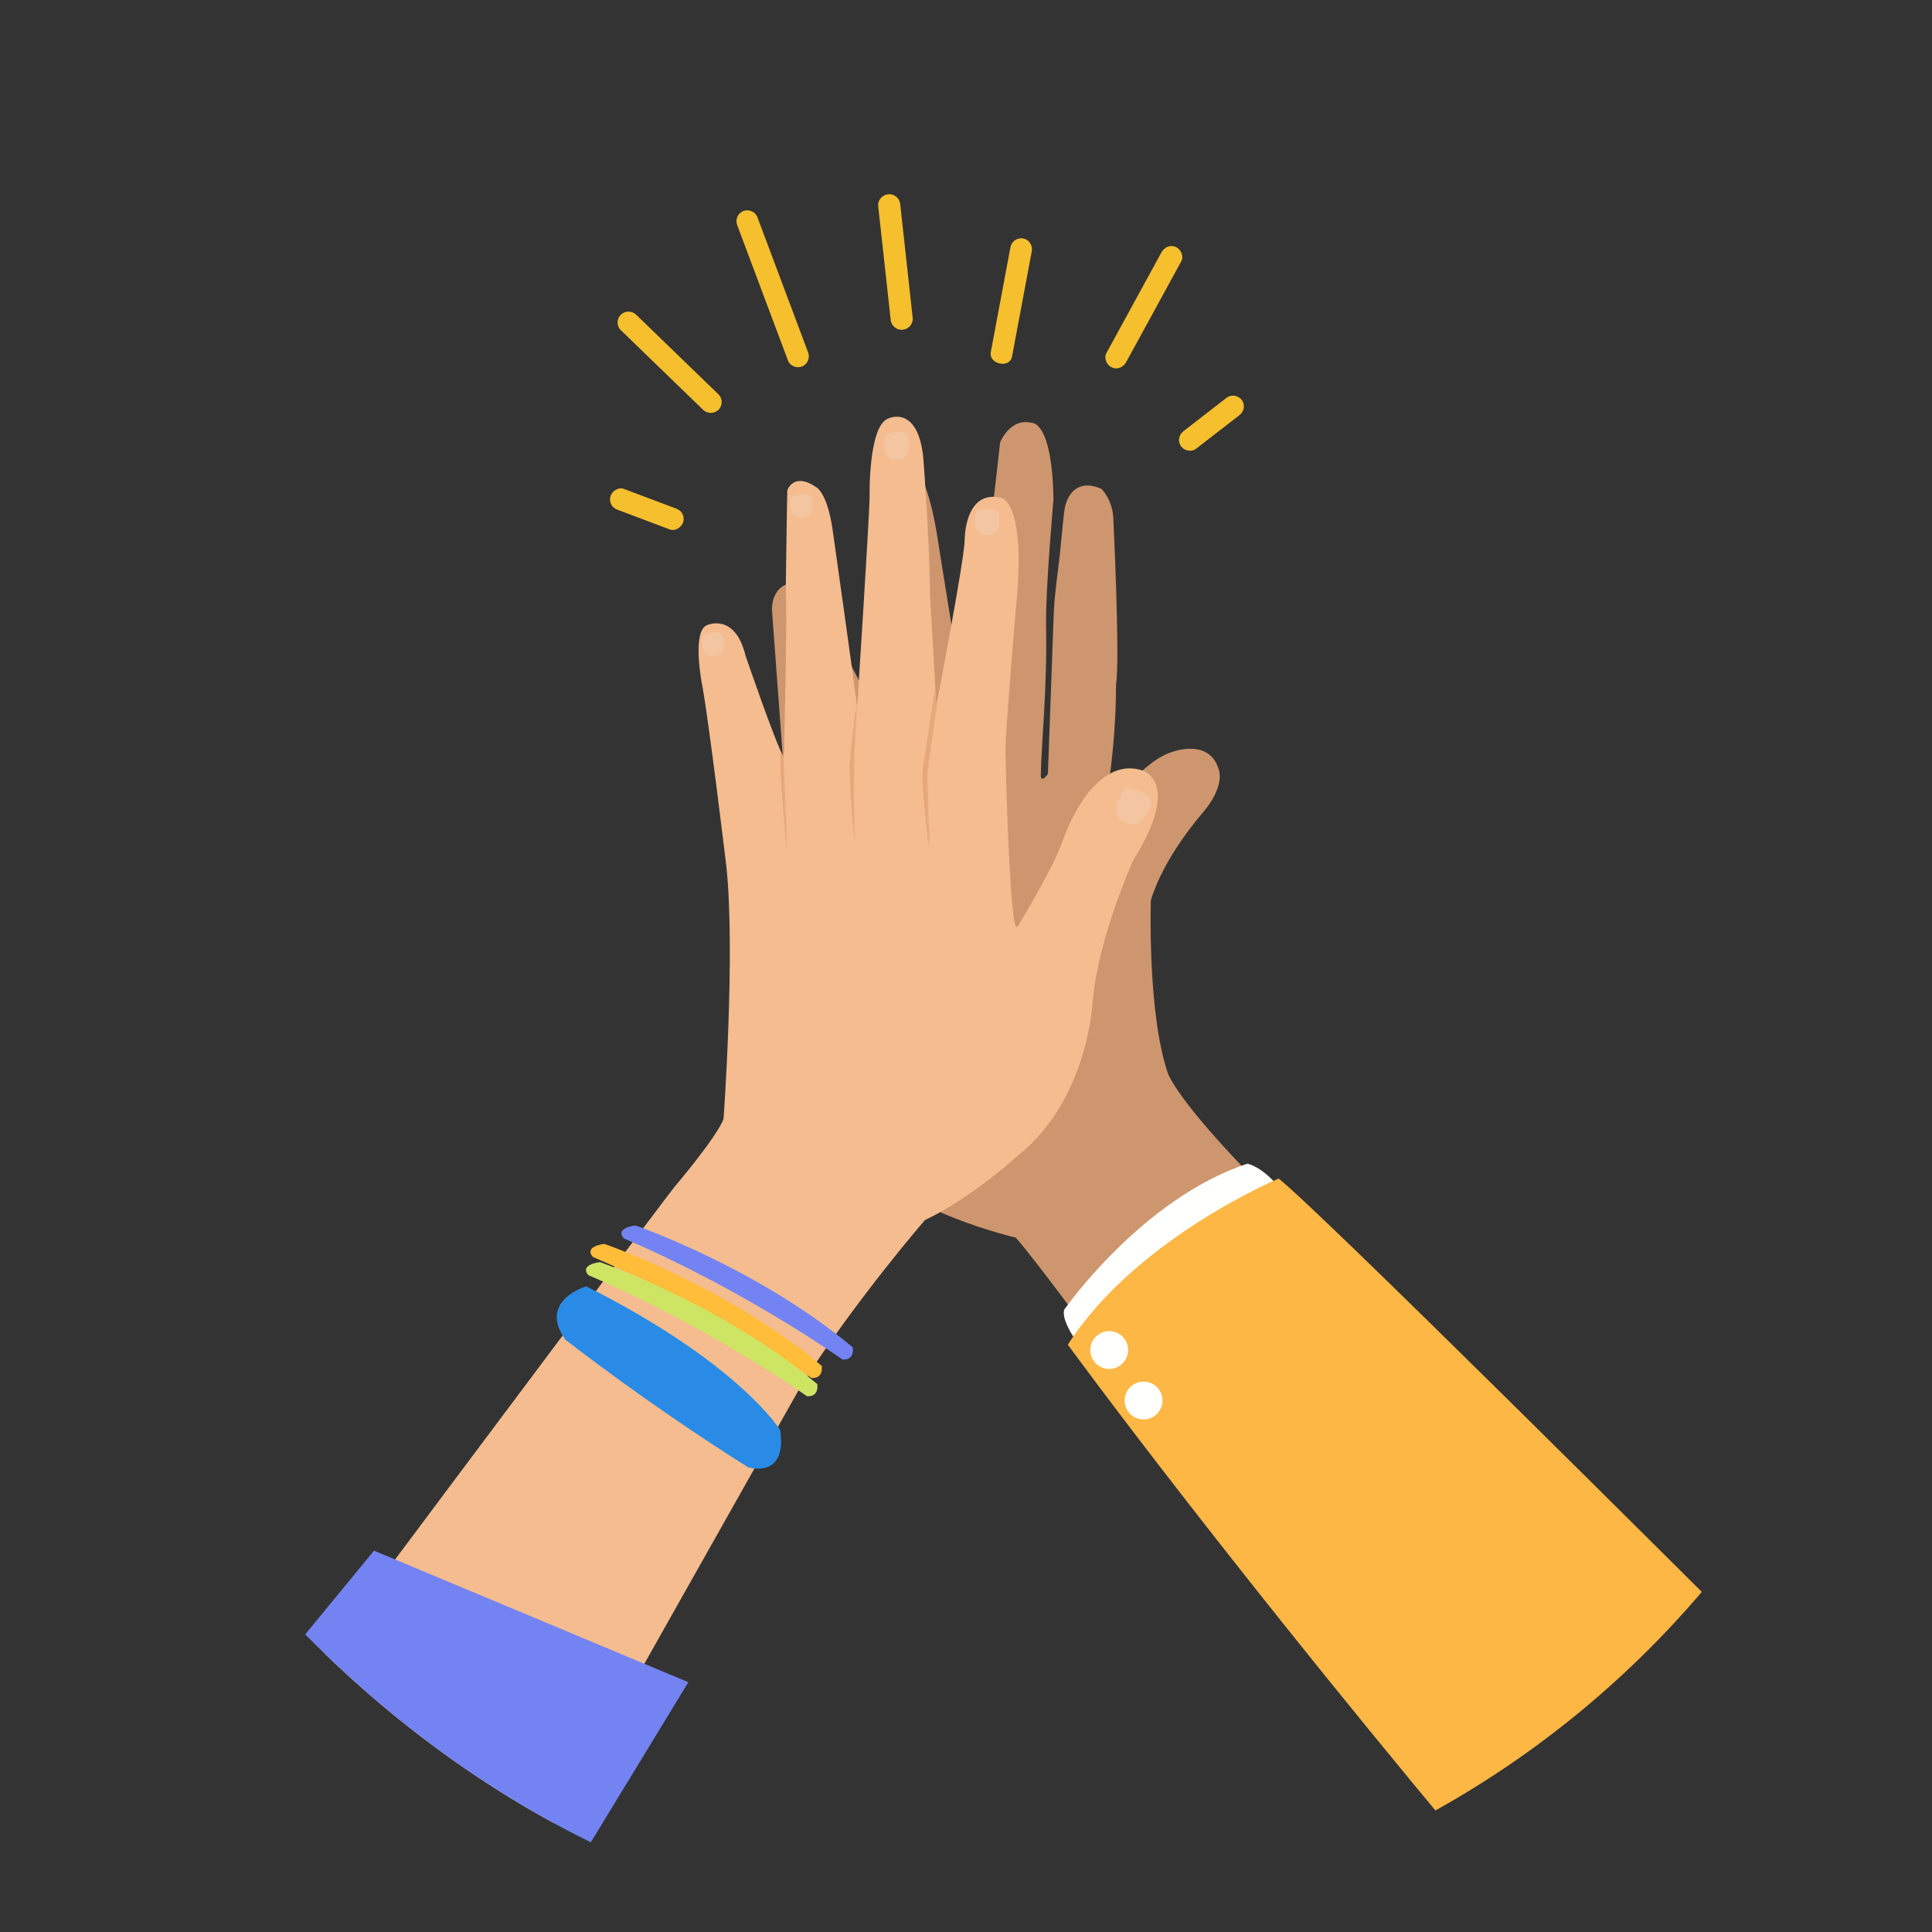 <svg width="200" height="200" viewBox="0 0 200 200" fill="none" xmlns="http://www.w3.org/2000/svg">
<rect x="0" y="0" width="200" height="200" fill="#333333" stroke="none"/>
<g clip-path="url(#clip0_4390_19119)">
<path fill-rule="evenodd" clip-rule="evenodd" d="M81.86 60.388C81.86 60.388 83.594 59.397 85.276 63.485L92.514 77.29C92.514 77.29 90.478 52.308 90.811 49.784C90.811 49.784 92.016 46.204 94.564 48.236C94.564 48.236 95.95 49.188 96.934 54.968L100.188 75.268L103.536 45.781C103.536 45.781 104.567 43.229 106.771 43.77C106.771 43.77 108.928 43.459 109.055 51.729C109.055 51.729 108.227 60.999 108.29 64.677C108.407 71.59 107.819 76.518 107.744 80.201C107.724 81.202 108.479 80.124 108.479 80.124C108.479 80.124 109.087 63.348 109.092 63.26C109.225 61.01 109.485 59.489 109.681 57.715C109.932 55.446 110.101 52.923 110.293 52.299C110.293 52.299 110.947 49.237 114.021 50.612C114.021 50.612 115.253 51.777 115.258 53.902C115.258 53.902 115.956 68.12 115.53 70.869C115.53 70.869 115.62 78.364 113.979 85.197C113.979 85.197 117.676 78.818 121.539 77.778C121.539 77.778 125.186 76.491 126.129 79.569C126.129 79.569 127.016 81.252 124.364 84.308C124.364 84.308 120.456 88.742 119.136 93.204C119.136 93.204 118.754 104.719 120.877 111.045C120.877 111.045 122.336 116.359 146.037 137.177C146.037 137.177 145.09 157.183 126.982 157.372C126.982 157.372 108.519 131.905 105.152 128.117C105.152 128.117 93.056 125.295 90.842 120.506C90.842 120.506 83.208 111.977 82.293 95.353L79.911 63.107C79.911 63.107 79.827 60.708 81.86 60.388Z" fill="#CE966E"/>
<path fill-rule="evenodd" clip-rule="evenodd" d="M112.942 140.784C112.942 140.784 109.735 137.205 110.162 135.586C110.162 135.586 118.135 124.12 129.118 120.466C129.118 120.466 131.041 120.748 133.34 124.131C133.34 124.131 118.42 141.791 112.942 140.784Z" fill="#FFFFFE"/>
<path fill-rule="evenodd" clip-rule="evenodd" d="M187.792 176.381L186.179 199.258L156.759 197.183C127.678 162.74 110.542 139.2 110.542 139.2C117.598 128.184 132.366 122.005 132.366 122.005C136.614 125.354 173.445 162.052 187.792 176.381Z" fill="#FDB744"/>
<path fill-rule="evenodd" clip-rule="evenodd" d="M116.587 140.606C116.117 141.58 114.946 141.989 113.972 141.518C112.998 141.048 112.589 139.877 113.06 138.903C113.53 137.928 114.701 137.52 115.675 137.991C116.65 138.461 117.058 139.632 116.587 140.606Z" fill="#FFFFFE"/>
<path fill-rule="evenodd" clip-rule="evenodd" d="M120.147 145.833C119.677 146.807 118.505 147.215 117.531 146.745C116.557 146.274 116.149 145.103 116.619 144.129C117.09 143.155 118.261 142.747 119.235 143.217C120.209 143.688 120.617 144.858 120.147 145.833Z" fill="#FFFFFE"/>
<path fill-rule="evenodd" clip-rule="evenodd" d="M117.301 89.073C117.301 89.073 113.715 97.001 113.124 103.571C113.124 103.571 112.687 113.842 105.388 119.602C105.388 119.602 100.728 123.923 95.749 126.303C95.749 126.303 88.904 134.173 83.103 143.146L53.112 196.334L15.707 200.242L15.243 195.806C27.696 179.09 68.09 125.008 69.83 122.862C69.83 122.862 74.278 117.623 74.903 115.815C74.903 115.815 76.137 98.72 75.2 89.754C75.2 89.754 73.393 74.681 72.694 70.958C72.694 70.958 71.565 65.343 73.203 64.707C73.203 64.707 76.087 63.399 77.172 67.856C77.172 67.856 80.185 76.683 81.144 78.442C81.144 78.442 81.517 64.226 81.342 61.068C81.342 61.068 81.462 51.836 81.503 50.747C81.503 50.747 82.154 48.82 84.491 50.435C84.491 50.435 85.627 50.937 86.189 54.829C86.189 54.829 88.54 71.394 88.732 73.233C88.732 73.233 89.972 53.968 90.022 51.484C90.022 51.484 89.85 43.91 92.032 43.295C92.032 43.295 95.283 41.793 95.633 48.109C95.633 48.109 96.252 56.256 96.269 61.6C96.269 61.6 96.906 72.147 96.925 73.074C96.925 73.074 99.787 58.211 99.861 55.956C99.861 55.956 99.792 50.85 103.421 51.478C103.421 51.478 106.34 51.251 105.166 62.994C105.166 62.994 104.052 76.048 104.083 77.826C104.083 77.826 104.495 97.335 105.352 95.9C105.352 95.9 108.924 90.065 109.912 87.289C109.912 87.289 112.804 78.271 118.064 79.697C118.064 79.697 122.576 80.62 117.301 89.073Z" fill="#F4BC8F"/>
<path fill-rule="evenodd" clip-rule="evenodd" d="M96.974 73.077C96.974 73.077 96.177 78.334 95.969 80.131C95.969 80.131 95.95 86.388 96.259 88.209C96.259 88.209 95.314 81.599 95.555 79.396L96.792 71.344L96.974 73.077Z" fill="#E6A879"/>
<path fill-rule="evenodd" clip-rule="evenodd" d="M96.974 73.114L96.789 71.371L96.795 71.371L96.49 73.485L96.19 75.599L95.667 79.3L95.649 79.432L95.644 79.465C95.643 79.473 95.642 79.486 95.641 79.496L95.636 79.562L95.626 79.695L95.621 79.828C95.607 80.182 95.613 80.537 95.625 80.893C95.637 81.248 95.657 81.603 95.682 81.957C95.729 82.667 95.794 83.376 95.865 84.084C95.937 84.792 96.018 85.499 96.104 86.206L96.235 87.265C96.281 87.618 96.326 87.971 96.375 88.323L96.271 88.339C96.245 88.17 96.222 88.001 96.206 87.832C96.197 87.747 96.189 87.663 96.181 87.578C96.174 87.494 96.166 87.409 96.16 87.324C96.147 87.155 96.136 86.986 96.125 86.816C96.115 86.647 96.106 86.477 96.097 86.308C96.081 85.969 96.066 85.63 96.056 85.291C96.046 84.952 96.037 84.613 96.029 84.274C96.015 83.596 96.005 82.918 96 82.24C95.994 81.562 95.992 80.884 95.994 80.206L95.994 80.205L95.994 80.204L96.105 79.316L96.224 78.429L96.469 76.656C96.633 75.475 96.802 74.295 96.974 73.114ZM96.974 73.114C96.807 74.295 96.642 75.476 96.482 76.658L96.363 77.545L96.248 78.432L96.138 79.32L96.036 80.208L96.036 80.206C96.04 80.883 96.049 81.561 96.061 82.239C96.073 82.917 96.09 83.594 96.111 84.272C96.122 84.61 96.134 84.949 96.147 85.288C96.162 85.626 96.176 85.965 96.194 86.303C96.204 86.472 96.213 86.641 96.224 86.809C96.235 86.978 96.247 87.147 96.261 87.316C96.268 87.4 96.275 87.485 96.283 87.569C96.29 87.653 96.299 87.737 96.308 87.821C96.325 87.989 96.349 88.156 96.375 88.322L96.271 88.338C96.221 87.985 96.174 87.632 96.127 87.279C96.081 86.925 96.035 86.572 95.994 86.218C95.91 85.511 95.832 84.803 95.763 84.094C95.694 83.385 95.632 82.674 95.588 81.963C95.566 81.607 95.549 81.251 95.54 80.895C95.531 80.538 95.529 80.181 95.547 79.824L95.554 79.69L95.565 79.556L95.571 79.489C95.572 79.477 95.572 79.468 95.574 79.454L95.579 79.421L95.599 79.289L95.679 78.761L96.158 75.594L96.475 73.482L96.788 71.37L96.792 71.344L96.795 71.37L96.974 73.114Z" fill="#E6A879"/>
<path fill-rule="evenodd" clip-rule="evenodd" d="M81.115 78.411C81.115 78.411 81.259 86.076 81.452 87.918C81.452 87.918 80.643 79.976 80.81 77.742L81.115 78.411Z" fill="#E6A879"/>
<path fill-rule="evenodd" clip-rule="evenodd" d="M81.132 78.578L80.837 77.914L80.853 77.91L80.846 78.227L80.842 78.385L80.844 78.543C80.849 78.755 80.848 78.966 80.859 79.177L80.871 79.494C80.875 79.6 80.88 79.706 80.886 79.811L80.919 80.445L80.96 81.079C80.972 81.29 80.99 81.501 81.004 81.712C81.019 81.923 81.035 82.134 81.052 82.345L81.102 82.978L81.153 83.612L81.207 84.245C81.242 84.666 81.281 85.088 81.319 85.51L81.438 86.775L81.561 88.039L81.465 88.049L81.421 87.456L81.399 87.16C81.391 87.061 81.388 86.963 81.383 86.864L81.353 86.272C81.343 86.075 81.332 85.877 81.324 85.68L81.277 84.496C81.269 84.299 81.263 84.102 81.257 83.905L81.24 83.313C81.227 82.918 81.215 82.524 81.206 82.129C81.196 81.735 81.184 81.34 81.176 80.945L81.152 79.762C81.144 79.367 81.138 78.973 81.132 78.578ZM81.132 78.578L81.265 82.128C81.279 82.523 81.295 82.917 81.311 83.312L81.335 83.903L81.411 85.678C81.42 85.875 81.432 86.072 81.442 86.269L81.474 86.86C81.48 86.958 81.484 87.057 81.491 87.155L81.514 87.45L81.56 88.038L81.465 88.049L81.402 87.416L81.341 86.783L81.227 85.517C81.191 85.095 81.154 84.673 81.12 84.251L81.069 83.618L81.019 82.984L80.975 82.35C80.96 82.139 80.948 81.927 80.935 81.716C80.922 81.505 80.907 81.293 80.897 81.082L80.863 80.447L80.836 79.812C80.832 79.707 80.829 79.601 80.827 79.495L80.82 79.177C80.813 78.966 80.817 78.754 80.817 78.543L80.817 78.384L80.823 78.225L80.836 77.908L80.838 77.871L80.852 77.906L81.132 78.578Z" fill="#E6A879"/>
<path fill-rule="evenodd" clip-rule="evenodd" d="M88.703 73.109C88.703 73.109 88.296 78.865 88.376 79.628C88.376 79.628 88.146 84.16 88.535 87.835C88.535 87.835 87.836 81.153 87.994 78.696C87.994 78.696 88.469 73.665 88.703 73.109Z" fill="#E6A879"/>
<path fill-rule="evenodd" clip-rule="evenodd" d="M88.703 73.109C88.677 73.18 88.661 73.256 88.646 73.331C88.631 73.407 88.617 73.483 88.605 73.559C88.581 73.71 88.56 73.863 88.539 74.015C88.499 74.32 88.463 74.626 88.429 74.932C88.361 75.544 88.301 76.156 88.243 76.769C88.186 77.382 88.129 77.996 88.077 78.609C88.054 78.913 88.053 79.222 88.053 79.529C88.055 79.837 88.064 80.145 88.074 80.453C88.086 80.76 88.099 81.068 88.117 81.375C88.133 81.683 88.151 81.99 88.17 82.298C88.21 82.913 88.255 83.527 88.304 84.141C88.403 85.37 88.517 86.598 88.643 87.823L88.535 87.835L88.487 87.323C88.47 87.152 88.458 86.981 88.446 86.811C88.434 86.639 88.418 86.469 88.41 86.298L88.38 85.784C88.371 85.613 88.365 85.442 88.358 85.271L88.347 85.014L88.339 84.758L88.324 84.244L88.314 83.73C88.311 83.559 88.31 83.388 88.308 83.217C88.306 83.046 88.305 82.874 88.306 82.703C88.306 82.532 88.305 82.361 88.306 82.19L88.311 81.676L88.32 81.163L88.333 80.65C88.342 80.307 88.354 79.966 88.37 79.623L88.37 79.629C88.358 79.489 88.36 79.354 88.36 79.217C88.361 79.081 88.365 78.945 88.368 78.808C88.377 78.536 88.388 78.264 88.4 77.993C88.425 77.449 88.454 76.906 88.486 76.364C88.519 75.821 88.554 75.278 88.59 74.736L88.645 73.922L88.703 73.109ZM88.703 73.109L88.615 74.737C88.587 75.281 88.559 75.823 88.534 76.367C88.509 76.91 88.483 77.453 88.463 77.996C88.453 78.267 88.445 78.539 88.439 78.811C88.436 78.947 88.433 79.082 88.434 79.218C88.434 79.353 88.434 79.49 88.446 79.621L88.446 79.624L88.446 79.627C88.433 79.969 88.424 80.311 88.417 80.652L88.409 81.165L88.403 81.678L88.4 82.191C88.399 82.362 88.4 82.533 88.401 82.703C88.401 82.875 88.402 83.046 88.405 83.217C88.407 83.388 88.407 83.558 88.412 83.729L88.423 84.242L88.439 84.755L88.448 85.011L88.459 85.267C88.468 85.438 88.474 85.609 88.484 85.779L88.514 86.291C88.523 86.462 88.539 86.632 88.551 86.802C88.564 86.973 88.576 87.143 88.594 87.314L88.643 87.823L88.535 87.835C88.472 87.221 88.415 86.607 88.36 85.993C88.305 85.379 88.253 84.764 88.206 84.149C88.158 83.534 88.114 82.919 88.077 82.304C88.058 81.996 88.04 81.688 88.026 81.38C88.011 81.071 88.001 80.763 87.991 80.455C87.983 80.146 87.977 79.838 87.978 79.529C87.98 79.22 87.984 78.912 88.01 78.602L88.098 77.683C88.129 77.376 88.159 77.07 88.192 76.764C88.257 76.151 88.325 75.539 88.401 74.928C88.439 74.622 88.479 74.317 88.524 74.013C88.547 73.861 88.57 73.708 88.597 73.557C88.611 73.481 88.625 73.406 88.642 73.331C88.659 73.256 88.675 73.18 88.703 73.109Z" fill="#E6A879"/>
<path fill-rule="evenodd" clip-rule="evenodd" d="M72.669 65.89C72.669 65.89 74.201 64.956 74.909 65.826C74.909 65.826 75.397 67.687 74.222 67.898C74.222 67.898 72.446 68.514 72.669 65.89Z" fill="#F4C5A1"/>
<path fill-rule="evenodd" clip-rule="evenodd" d="M81.807 51.541C81.807 51.541 83.338 50.606 84.047 51.477C84.047 51.477 84.535 53.337 83.36 53.548C83.36 53.548 81.584 54.165 81.807 51.541Z" fill="#F4C5A1"/>
<path fill-rule="evenodd" clip-rule="evenodd" d="M91.609 45.059C91.609 45.059 93.37 44.144 94.061 45.23C94.061 45.23 94.416 47.438 93.113 47.554C93.113 47.554 91.114 48.075 91.609 45.059Z" fill="#F4C5A1"/>
<path fill-rule="evenodd" clip-rule="evenodd" d="M100.98 52.995C100.98 52.995 102.747 52.123 103.426 53.16C103.426 53.16 103.76 55.269 102.457 55.38C102.457 55.38 100.457 55.876 100.98 52.995Z" fill="#F4C5A1"/>
<path fill-rule="evenodd" clip-rule="evenodd" d="M116.448 81.635C116.448 81.635 118.962 81.581 119.173 83.18C119.173 83.18 118.396 85.855 116.837 85.266C116.837 85.266 114.261 84.747 116.448 81.635Z" fill="#F4C5A1"/>
<path fill-rule="evenodd" clip-rule="evenodd" d="M77.46 151.9C77.46 151.9 81.519 153.156 80.765 148.037C80.765 148.037 76.499 141.099 60.689 133.162C60.689 133.162 55.658 134.605 58.511 138.668C58.511 138.668 66.991 145.325 77.46 151.9Z" fill="#298BE5"/>
<path fill-rule="evenodd" clip-rule="evenodd" d="M84.001 142.651C84.001 142.651 73.946 135.487 61.392 130.128C61.392 130.128 60.278 129.116 62.554 128.764C62.554 128.764 75.299 133.178 85.069 141.398C85.069 141.398 85.293 142.743 84.001 142.651Z" fill="#FFBD39"/>
<path fill-rule="evenodd" clip-rule="evenodd" d="M87.216 140.739C87.216 140.739 77.161 133.575 64.607 128.216C64.607 128.216 63.493 127.204 65.769 126.852C65.769 126.852 78.514 131.266 88.284 139.486C88.284 139.486 88.508 140.831 87.216 140.739Z" fill="#7384F2"/>
<path fill-rule="evenodd" clip-rule="evenodd" d="M83.542 144.538C83.542 144.538 73.486 137.374 60.932 132.015C60.932 132.015 59.819 131.003 62.095 130.651C62.095 130.651 74.84 135.065 84.61 143.285C84.61 143.285 84.833 144.629 83.542 144.538Z" fill="#CEE564"/>
<path fill-rule="evenodd" clip-rule="evenodd" d="M90.911 21.346C91.076 22.844 91.241 24.342 91.406 25.84C91.643 28.003 91.881 30.166 92.118 32.329C92.148 32.598 92.177 32.866 92.207 33.135C92.274 33.743 92.839 34.198 93.461 34.133C94.079 34.069 94.549 33.506 94.482 32.897C94.317 31.399 94.153 29.9 93.988 28.402C93.75 26.239 93.513 24.077 93.275 21.914C93.246 21.645 93.216 21.377 93.186 21.108C93.12 20.499 92.555 20.045 91.932 20.11C91.314 20.174 90.845 20.737 90.911 21.346Z" fill="#F5BF2D"/>
<path fill-rule="evenodd" clip-rule="evenodd" d="M76.312 23.298C76.765 24.506 77.218 25.713 77.67 26.92C78.512 29.165 79.354 31.41 80.196 33.655C80.652 34.873 81.109 36.091 81.565 37.308C81.565 37.308 81.565 37.308 81.565 37.308C81.78 37.88 82.457 38.163 83.021 37.943C83.597 37.718 83.872 37.062 83.658 36.491C83.205 35.283 82.752 34.076 82.3 32.869C81.458 30.624 80.616 28.379 79.775 26.134C79.318 24.916 78.862 23.698 78.405 22.481C78.405 22.481 78.405 22.481 78.405 22.48C78.191 21.909 77.513 21.626 76.95 21.846C76.373 22.07 76.098 22.727 76.312 23.298Z" fill="#F5BF2D"/>
<path fill-rule="evenodd" clip-rule="evenodd" d="M64.264 34.176C65.347 35.225 66.43 36.273 67.513 37.322C69.077 38.835 70.641 40.349 72.205 41.862C72.399 42.05 72.593 42.238 72.787 42.426C73.227 42.851 73.948 42.854 74.384 42.415C74.814 41.983 74.82 41.255 74.379 40.828C73.296 39.78 72.212 38.731 71.129 37.683C69.566 36.17 68.002 34.656 66.438 33.143C66.244 32.955 66.049 32.767 65.856 32.579C65.416 32.154 64.695 32.151 64.259 32.589C63.828 33.022 63.823 33.75 64.264 34.176Z" fill="#F5BF2D"/>
<path fill-rule="evenodd" clip-rule="evenodd" d="M63.98 52.791C65.692 53.436 67.404 54.081 69.117 54.726C69.191 54.754 69.265 54.782 69.339 54.81C69.918 55.028 70.579 54.57 70.732 54.017C70.813 53.726 70.771 53.408 70.618 53.146C70.458 52.874 70.226 52.736 69.94 52.628C68.228 51.983 66.515 51.339 64.803 50.694C64.729 50.666 64.655 50.638 64.58 50.61C64.002 50.392 63.34 50.849 63.187 51.402C63.106 51.694 63.149 52.012 63.302 52.273C63.461 52.545 63.693 52.683 63.98 52.791Z" fill="#F5BF2D"/>
<path fill-rule="evenodd" clip-rule="evenodd" d="M103.894 29.366C103.453 31.722 103.011 34.079 102.569 36.435C102.329 37.714 104.527 38.18 104.765 36.913C105.207 34.556 105.649 32.2 106.091 29.843C106.33 28.565 106.57 27.287 106.81 26.009C106.922 25.408 106.538 24.809 105.932 24.688C105.338 24.568 104.72 24.964 104.607 25.564C104.37 26.831 104.132 28.098 103.894 29.366Z" fill="#F5BF2D"/>
<path fill-rule="evenodd" clip-rule="evenodd" d="M120.232 26.13C119.508 27.454 118.784 28.778 118.06 30.102C117.016 32.013 115.971 33.924 114.926 35.835C114.796 36.073 114.666 36.31 114.537 36.547C114.242 37.086 114.571 37.797 115.098 38.036C115.688 38.303 116.293 38.011 116.587 37.474C117.31 36.151 118.034 34.827 118.758 33.503C119.803 31.591 120.848 29.68 121.892 27.769C122.022 27.532 122.152 27.295 122.282 27.057C122.576 26.519 122.247 25.808 121.72 25.569C121.13 25.302 120.525 25.594 120.232 26.13Z" fill="#F5BF2D"/>
<path fill-rule="evenodd" clip-rule="evenodd" d="M126.984 41.171C125.553 42.279 124.122 43.388 122.69 44.496C122.629 44.544 122.566 44.593 122.504 44.641C122.023 45.014 121.894 45.704 122.264 46.205C122.618 46.686 123.347 46.819 123.83 46.444C125.262 45.336 126.693 44.228 128.124 43.119C128.186 43.071 128.248 43.023 128.31 42.975C128.792 42.602 128.92 41.912 128.551 41.411C128.196 40.93 127.467 40.797 126.984 41.171Z" fill="#F5BF2D"/>
<path fill-rule="evenodd" clip-rule="evenodd" d="M1.322 206.033L38.718 160.523L71.257 174.139L51.944 205.847L1.322 206.033Z" fill="#7384F2"/>
</g>
<defs>
<clipPath id="clip0_4390_19119">
<rect width="200" height="200" rx="100" fill="white"/>
</clipPath>
</defs>
</svg>
